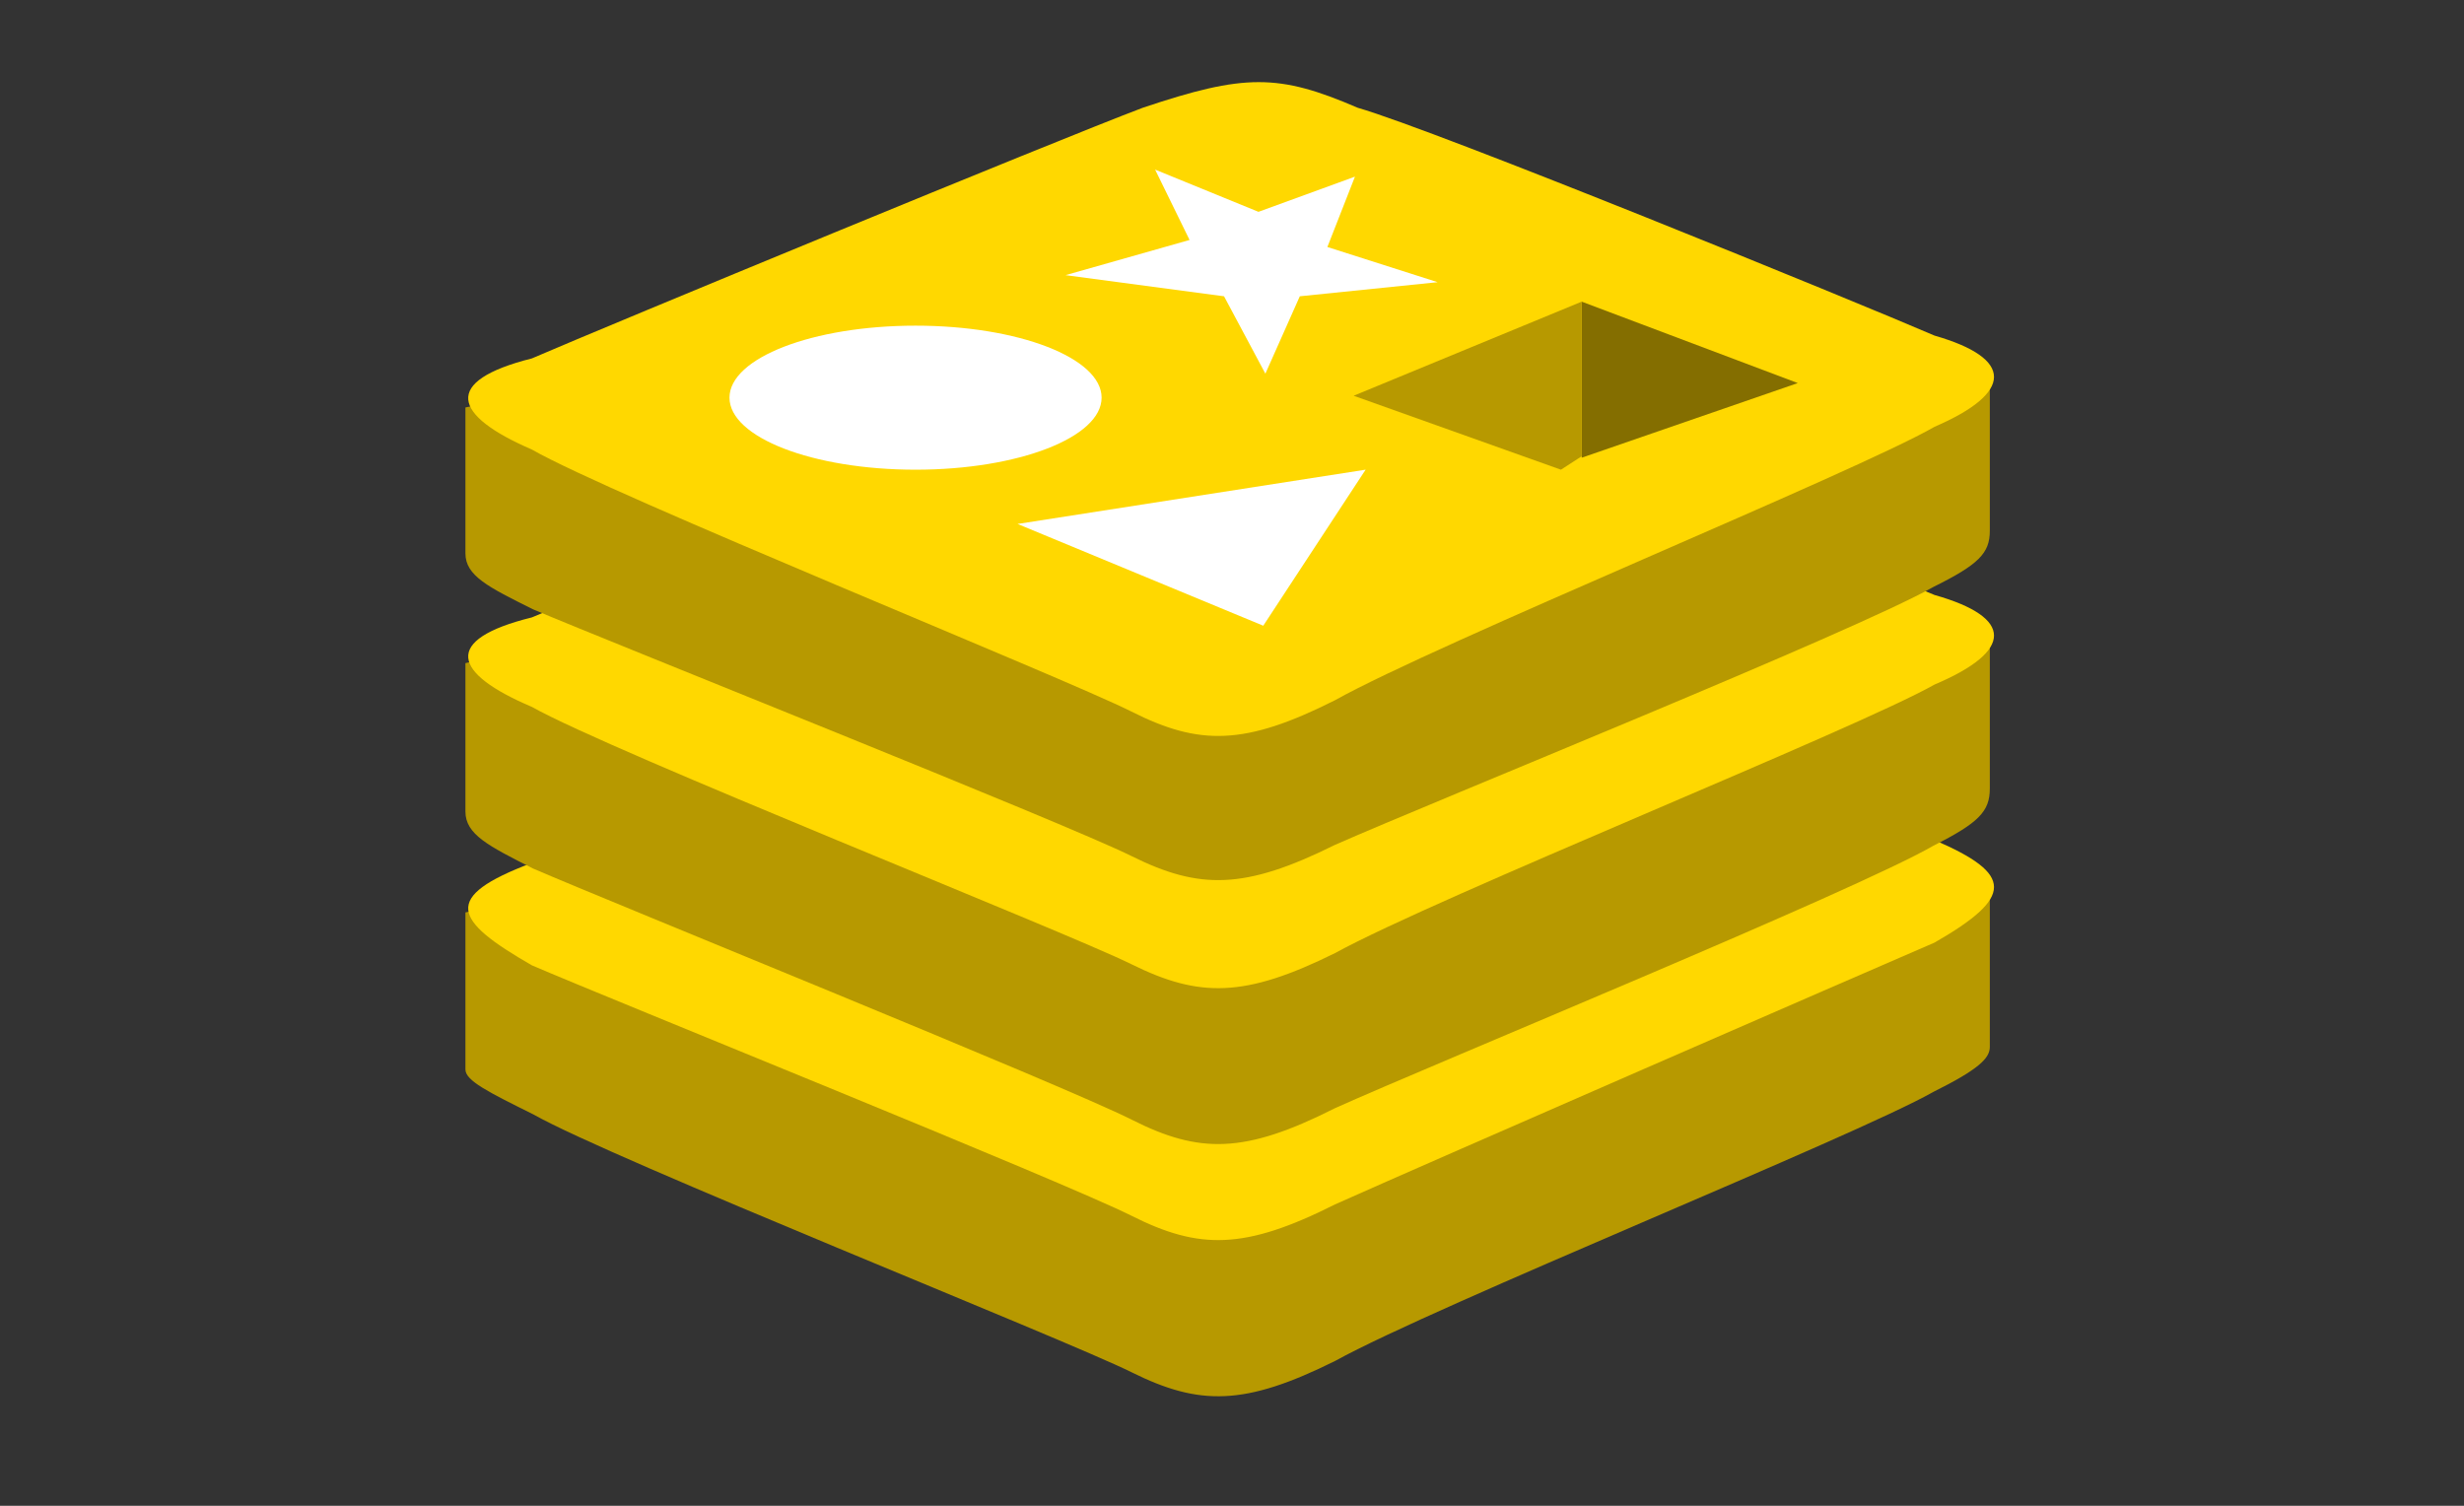 <svg width="90" height="55" viewBox="0 0 90 55" fill="none" xmlns="http://www.w3.org/2000/svg">
<rect x="0" y="0" width="90" height="55" fill="#333333" stroke="none"/>
<g clip-path="url(#clip0_2807_8245)">
<path fill-rule="evenodd" clip-rule="evenodd" d="M70.619 39.882C67.73 41.521 52.47 47.666 48.758 49.714C45.459 51.353 43.809 51.353 41.334 50.124C38.859 48.895 22.362 42.34 19.474 40.701C17.825 39.882 17 39.472 17 39.062C17 33.327 17 33.327 17 33.327C17 33.327 38.447 28.82 41.746 27.591C45.459 26.363 46.696 26.363 49.583 27.182C52.47 28.411 69.791 31.279 72.68 32.508C72.68 38.243 72.68 38.243 72.68 38.243C72.68 38.653 72.268 39.062 70.619 39.882Z" fill="#B79900"/>
<path fill-rule="evenodd" clip-rule="evenodd" d="M70.663 34.428C67.774 35.675 52.484 42.328 48.765 43.991C45.46 45.654 43.807 45.654 41.328 44.406C38.848 43.159 22.321 36.507 19.428 35.26C16.536 33.597 16.123 32.765 19.428 31.518C22.321 30.271 38.435 24.035 41.741 22.788C45.46 21.54 46.699 21.54 49.591 22.372C52.484 23.619 67.774 29.855 70.663 30.687C73.556 31.934 73.556 32.765 70.663 34.428Z" fill="#FFD800"/>
<path fill-rule="evenodd" clip-rule="evenodd" d="M70.619 30.891C67.73 32.559 52.47 38.811 48.758 40.479C45.459 42.147 43.809 42.147 41.334 40.896C38.859 39.645 22.362 32.976 19.474 31.725C17.825 30.891 17 30.474 17 29.64C17 24.222 17 24.222 17 24.222C17 24.222 38.447 19.219 41.746 17.968C45.459 16.718 46.696 16.718 49.583 17.968C52.47 19.219 69.791 22.137 72.68 23.388C72.68 28.807 72.68 28.807 72.68 28.807C72.68 29.64 72.268 30.057 70.619 30.891Z" fill="#B79900"/>
<path fill-rule="evenodd" clip-rule="evenodd" d="M70.663 25.003C67.774 26.638 52.484 32.768 48.765 34.812C45.46 36.446 43.807 36.446 41.328 35.22C38.848 33.994 22.321 27.455 19.428 25.82C16.536 24.594 16.123 23.368 19.428 22.551C22.321 21.324 38.435 14.785 41.741 13.968C45.46 12.742 46.699 12.333 49.591 13.559C52.484 14.785 67.774 20.507 70.663 21.733C73.556 22.551 73.556 23.777 70.663 25.003Z" fill="#FFD800"/>
<path fill-rule="evenodd" clip-rule="evenodd" d="M70.619 21.439C67.73 23.078 52.47 29.223 48.758 30.861C45.459 32.5 43.809 32.5 41.334 31.271C38.859 30.042 22.362 23.487 19.474 22.258C17.825 21.439 17 21.029 17 20.21C17 14.884 17 14.884 17 14.884C17 14.884 38.447 9.968 41.746 8.739C45.459 7.51 46.696 7.51 49.583 8.739C52.47 9.558 69.791 12.835 72.68 14.065C72.68 19.39 72.68 19.39 72.68 19.39C72.68 20.21 72.268 20.62 70.619 21.439Z" fill="#B79900"/>
<path fill-rule="evenodd" clip-rule="evenodd" d="M70.663 15.588C67.774 17.252 52.484 23.495 48.765 25.575C45.46 27.24 43.807 27.24 41.328 25.991C38.848 24.743 22.321 18.085 19.428 16.42C16.536 15.172 16.123 13.923 19.428 13.091C22.321 11.843 38.435 5.185 41.741 3.936C45.46 2.688 46.699 2.688 49.591 3.936C52.484 4.769 67.774 11.011 70.663 12.259C73.556 13.091 73.556 14.339 70.663 15.588Z" fill="#FFD800"/>
<path fill-rule="evenodd" clip-rule="evenodd" d="M45.967 7.737L49.491 6.452L48.484 9.022L52.511 10.307L47.477 10.822L46.219 13.649L44.709 10.822L38.92 10.05L43.45 8.765L42.192 6.195L45.967 7.737Z" fill="white"/>
<path fill-rule="evenodd" clip-rule="evenodd" d="M46.142 22.855L37.167 19.138L49.881 17.155L46.142 22.855Z" fill="white"/>
<path fill-rule="evenodd" clip-rule="evenodd" d="M26.645 14.525C26.645 13.072 29.688 11.895 33.441 11.895C37.194 11.895 40.237 13.072 40.237 14.525C40.237 15.978 37.194 17.156 33.441 17.156C29.688 17.156 26.645 15.978 26.645 14.525Z" fill="white"/>
<path fill-rule="evenodd" clip-rule="evenodd" d="M57.773 11.018L65.665 13.992L57.773 16.718V11.018Z" fill="#846E00"/>
<path fill-rule="evenodd" clip-rule="evenodd" d="M57.773 11.018V16.665L57.015 17.156L49.443 14.455L57.773 11.018Z" fill="#B79900"/>
</g>
<defs>
<clipPath id="clip0_2807_8245">
<rect width="56" height="48" fill="white" transform="translate(17 3)"/>
</clipPath>
</defs>
</svg>
